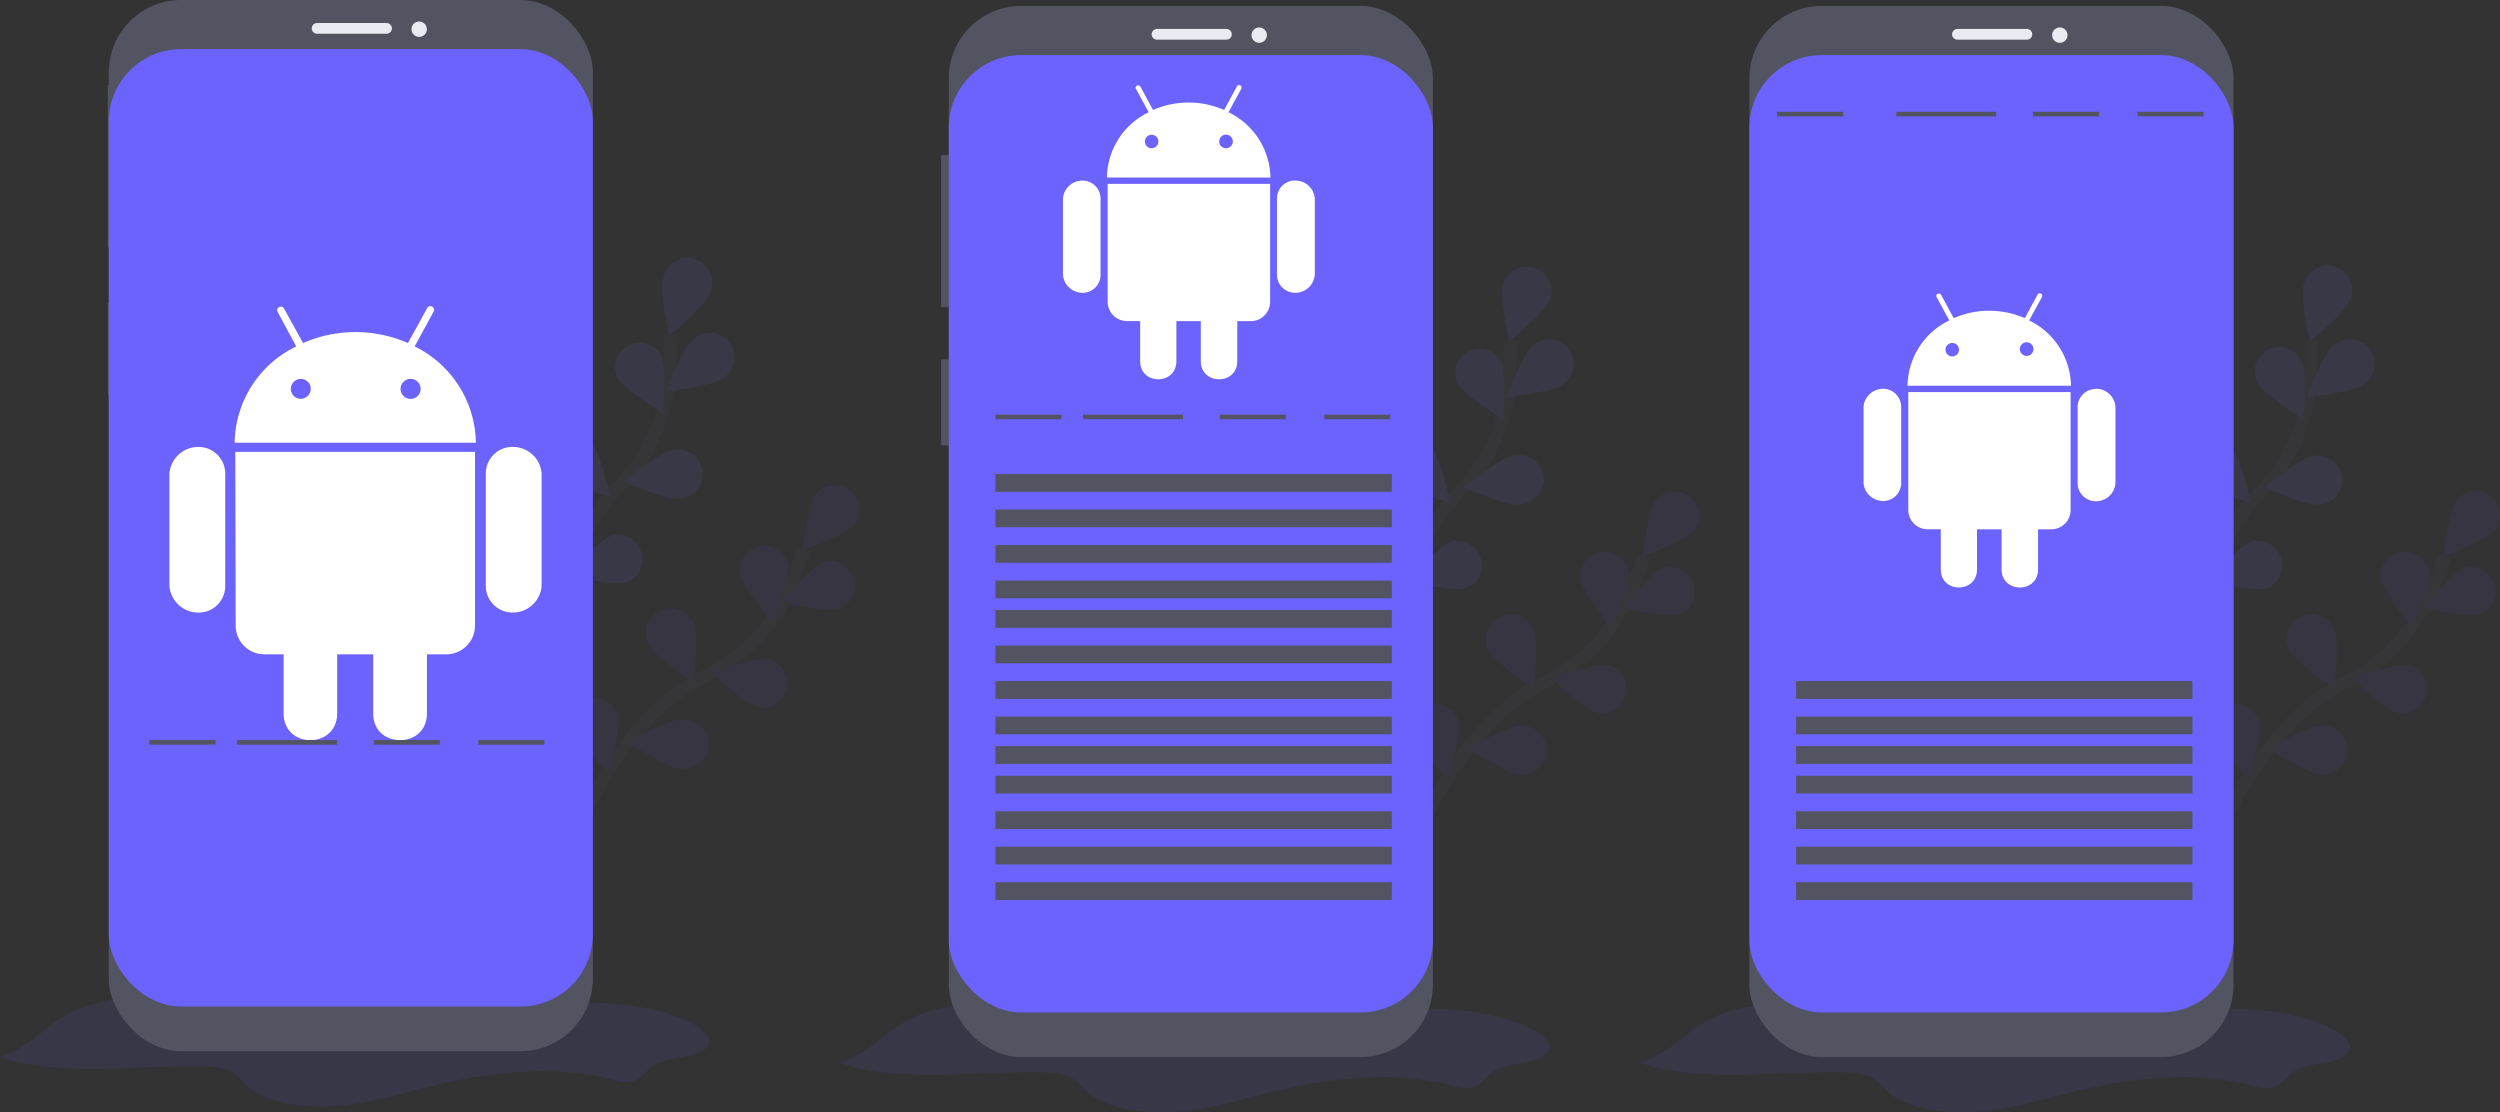 <svg id="Layer_1" data-name="Layer 1" xmlns="http://www.w3.org/2000/svg" viewBox="0 0 396.26 176.31"><rect x="0" y="0" width="396.26" height="176.31" fill="#333333" stroke="none"/><defs><style>.cls-1,.cls-5{opacity:0.1;}.cls-2{fill:none;stroke:#535461;stroke-miterlimit:10;stroke-width:2px;}.cls-3,.cls-5{fill:#6c63ff;}.cls-4{opacity:0.25;}.cls-4,.cls-5{isolation:isolate;}.cls-6{fill:#535461;}.cls-7{fill:#eaeaf3;}.cls-8{fill:#fff;}</style></defs><title>why-3</title><g class="cls-1"><path class="cls-2" d="M95.77,252s6.86-16.93,19.69-23.21A27.62,27.62,0,0,0,128,216.59a45.76,45.76,0,0,0,3.15-7.91" transform="translate(-3.74 -121.59)"/><path class="cls-3" d="M139.24,204.67c-1.34,1.68-8.26,4.14-8.26,4.14s.84-7.31,2.17-9a3.9,3.9,0,0,1,6.09,4.85Z" transform="translate(-3.74 -121.59)"/><path class="cls-3" d="M136.87,218c-2,.69-9.18-1-9.18-1s4.66-5.68,6.7-6.36a3.9,3.9,0,0,1,2.48,7.37Z" transform="translate(-3.74 -121.59)"/><path class="cls-3" d="M124,233.72c-2.1-.44-7.41-5.51-7.41-5.51s6.89-2.54,9-2.11a3.9,3.9,0,0,1-1.58,7.62Z" transform="translate(-3.74 -121.59)"/><path class="cls-3" d="M111.57,243.43c-2.15-.07-8.24-4.18-8.24-4.18s6.37-3.66,8.51-3.59a3.9,3.9,0,1,1,.24,7.79A2.9,2.9,0,0,1,111.57,243.43Z" transform="translate(-3.74 -121.59)"/><path class="cls-3" d="M121,212.21c.27,2.13,4.92,7.81,4.92,7.81s3.07-6.67,2.79-8.81a3.9,3.9,0,0,0-7.71,1Z" transform="translate(-3.74 -121.59)"/><path class="cls-3" d="M106.65,223.75c.9,1.95,7,6,7,6s.93-7.28,0-9.23a3.9,3.9,0,0,0-7.28,2.8,3.68,3.68,0,0,0,.21.45Z" transform="translate(-3.74 -121.59)"/><path class="cls-3" d="M94.21,236.89c.56,2.07,5.93,7.08,5.93,7.08s2.14-7,1.58-9.09a3.9,3.9,0,0,0-7.51,2Z" transform="translate(-3.74 -121.59)"/><path class="cls-4" d="M139.24,204.67c-1.34,1.68-8.26,4.14-8.26,4.14s.84-7.31,2.17-9a3.9,3.9,0,0,1,6.09,4.85Z" transform="translate(-3.74 -121.59)"/><path class="cls-4" d="M136.87,218c-2,.69-9.18-1-9.18-1s4.66-5.68,6.7-6.36a3.9,3.9,0,0,1,2.48,7.37Z" transform="translate(-3.74 -121.59)"/><path class="cls-4" d="M124,233.72c-2.1-.44-7.41-5.51-7.41-5.51s6.89-2.54,9-2.11a3.9,3.9,0,0,1-1.58,7.62Z" transform="translate(-3.74 -121.59)"/><path class="cls-4" d="M111.57,243.43c-2.15-.07-8.24-4.18-8.24-4.18s6.37-3.66,8.51-3.59a3.9,3.9,0,1,1,.24,7.79A2.9,2.9,0,0,1,111.57,243.43Z" transform="translate(-3.74 -121.59)"/><path class="cls-4" d="M121,212.21c.27,2.13,4.92,7.81,4.92,7.81s3.07-6.67,2.79-8.81a3.9,3.9,0,0,0-7.71,1Z" transform="translate(-3.74 -121.59)"/><path class="cls-4" d="M106.65,223.75c.9,1.95,7,6,7,6s.93-7.28,0-9.23a3.9,3.9,0,0,0-7.28,2.8,3.68,3.68,0,0,0,.21.45Z" transform="translate(-3.74 -121.59)"/><path class="cls-4" d="M94.21,236.89c.56,2.07,5.93,7.08,5.93,7.08s2.14-7,1.58-9.09a3.9,3.9,0,0,0-7.51,2Z" transform="translate(-3.74 -121.59)"/></g><g class="cls-1"><path class="cls-2" d="M90.89,227.24s.87-18.25,10.89-28.43a27.66,27.66,0,0,0,7.79-15.67,45.69,45.69,0,0,0,.35-8.51" transform="translate(-3.74 -121.59)"/><path class="cls-3" d="M116.23,168.18c-.71,2-6.42,6.64-6.42,6.64s-1.63-7.16-.93-9.19a3.9,3.9,0,1,1,7.52,2A3.39,3.39,0,0,1,116.23,168.18Z" transform="translate(-3.74 -121.59)"/><path class="cls-3" d="M118.39,181.52c-1.71,1.32-9,2.08-9,2.08s2.52-6.9,4.21-8.22a3.9,3.9,0,1,1,5.18,5.83A4.08,4.08,0,0,1,118.39,181.52Z" transform="translate(-3.74 -121.59)"/><path class="cls-3" d="M111.46,200.64c-2.13.29-8.82-2.74-8.82-2.74s5.66-4.68,7.8-5a3.9,3.9,0,0,1,1.53,7.65,4.26,4.26,0,0,1-.5.06Z" transform="translate(-3.74 -121.59)"/><path class="cls-3" d="M103,213.93c-2,.64-9.16-1.22-9.16-1.22s4.79-5.57,6.84-6.21a3.89,3.89,0,0,1,2.32,7.42Z" transform="translate(-3.74 -121.59)"/><path class="cls-3" d="M101.54,181.33c1,1.92,7.24,5.73,7.24,5.73s.67-7.3-.29-9.23a3.9,3.9,0,0,0-6.95,3.5Z" transform="translate(-3.74 -121.59)"/><path class="cls-3" d="M91.8,197c1.49,1.54,8.62,3.31,8.62,3.31s-1.54-7.18-3-8.72A3.89,3.89,0,0,0,91.8,197Z" transform="translate(-3.74 -121.59)"/><path class="cls-3" d="M84.42,213.51c1.21,1.77,7.94,4.72,7.94,4.72s-.31-7.34-1.52-9.11a3.9,3.9,0,0,0-6.42,4.38Z" transform="translate(-3.74 -121.59)"/></g><path class="cls-5" d="M3.74,289.13c9.58,3.22,21.26,1.26,32.13,1.49a10.91,10.91,0,0,1,4.25.68,9.51,9.51,0,0,1,2.6,2.23c3.05,2.87,9.28,3.79,14.74,3.31s10.45-2.1,15.59-3.33c8.89-2.13,19.06-3.09,27.84-.78a7.09,7.09,0,0,0,2.51.38c1.93-.19,2.5-1.73,3.84-2.61,2.44-1.59,7.71-1.16,8.77-3.25.63-1.22-.81-2.49-2.38-3.32-6-3.21-14.57-3.74-22.42-3.24s-15.57,1.86-23.46,1.86c-9.82,0-19.32-2.09-29-2.95-6.75-.59-14.11-.52-20.43,1.22C11.44,282.72,9.93,287,3.74,289.13Z" transform="translate(-3.74 -121.59)"/><rect class="cls-6" x="17.08" y="13.48" width="1.82" height="25.72"/><rect class="cls-6" x="17.08" y="48.03" width="1.82" height="14.55"/><rect class="cls-6" x="17.24" width="76.73" height="166.61" rx="11.47"/><rect class="cls-3" x="17.24" y="7.79" width="76.73" height="151.75" rx="11.47"/><path class="cls-7" d="M54,125.24h11a.86.86,0,0,1,.86.85h0a.86.86,0,0,1-.86.85H54a.85.85,0,0,1-.85-.85h0A.85.85,0,0,1,54,125.24Z" transform="translate(-3.74 -121.59)"/><circle class="cls-7" cx="66.44" cy="4.63" r="1.22"/><path class="cls-8" d="M39.44,196.66v17.78a4.21,4.21,0,0,1-4.16,4.25h-.06a4.59,4.59,0,0,1-4.63-4.25V196.66a4.59,4.59,0,0,1,4.63-4.23A4.24,4.24,0,0,1,39.44,196.66Zm1.66,24.1a4.53,4.53,0,0,0,4.52,4.54H48.7l0,9.38c0,5.66,8.48,5.62,8.48,0V225.3h5.71v9.38c0,5.63,8.52,5.65,8.52,0V225.3h3.1a4.54,4.54,0,0,0,4.52-4.54h0V193.21h-38Zm38.07-29H40.93a17.25,17.25,0,0,1,9.76-15.26l-2.92-5.42c-.43-.75.66-1.22,1-.58l3,5.46a20.82,20.82,0,0,1,16.63,0l3-5.44a.59.59,0,1,1,1,.58l-2.93,5.4A17.3,17.3,0,0,1,79.17,191.73ZM53,183.2a1.58,1.58,0,1,0-1.61,1.61A1.61,1.61,0,0,0,53,183.2Zm17.41,0a1.59,1.59,0,1,0-1.56,1.62,1.59,1.59,0,0,0,1.56-1.62Zm14.55,9.23a4.21,4.21,0,0,0-4.22,4.2v17.8a4.23,4.23,0,0,0,4.22,4.25h0a4.57,4.57,0,0,0,4.63-4.25V196.65a4.56,4.56,0,0,0-4.63-4.22Z" transform="translate(-3.74 -121.59)"/><rect class="cls-6" x="37.58" y="117.3" width="15.83" height="0.73"/><rect class="cls-6" x="59.25" y="117.3" width="10.47" height="0.73"/><rect class="cls-6" x="23.69" y="117.3" width="10.47" height="0.73"/><rect class="cls-6" x="75.82" y="117.3" width="10.47" height="0.73"/><g class="cls-1"><path class="cls-2" d="M228.92,252.93s6.87-16.93,19.69-23.21a27.67,27.67,0,0,0,12.57-12.19,46.18,46.18,0,0,0,3.15-7.92" transform="translate(-3.74 -121.59)"/><path class="cls-3" d="M272.39,205.61c-1.33,1.68-8.25,4.14-8.25,4.14s.83-7.31,2.17-9a3.9,3.9,0,0,1,6.09,4.84Z" transform="translate(-3.74 -121.59)"/><path class="cls-3" d="M270,218.92c-2,.69-9.18-1-9.18-1s4.66-5.67,6.7-6.35a3.9,3.9,0,0,1,2.48,7.37Z" transform="translate(-3.74 -121.59)"/><path class="cls-3" d="M257.14,234.66c-2.1-.44-7.41-5.52-7.41-5.52s6.89-2.54,9-2.1a3.9,3.9,0,0,1-1.59,7.61Z" transform="translate(-3.74 -121.59)"/><path class="cls-3" d="M244.72,244.37c-2.15-.08-8.24-4.18-8.24-4.18s6.37-3.66,8.51-3.59a3.9,3.9,0,0,1,.25,7.79A4.43,4.43,0,0,1,244.72,244.37Z" transform="translate(-3.74 -121.59)"/><path class="cls-3" d="M254.19,213.15c.28,2.13,4.93,7.81,4.93,7.81s3.06-6.68,2.78-8.81a3.9,3.9,0,0,0-7.71,1Z" transform="translate(-3.74 -121.59)"/><path class="cls-3" d="M239.8,224.69c.9,1.95,7,6,7,6s.93-7.29,0-9.24a3.9,3.9,0,0,0-7.28,2.81l.21.45Z" transform="translate(-3.74 -121.59)"/><path class="cls-3" d="M227.36,237.83c.56,2.07,5.93,7.08,5.93,7.08s2.14-7,1.58-9.1a3.9,3.9,0,0,0-7.51,2Z" transform="translate(-3.74 -121.59)"/><path class="cls-4" d="M272.39,205.61c-1.33,1.68-8.25,4.14-8.25,4.14s.83-7.31,2.17-9a3.9,3.9,0,0,1,6.09,4.84Z" transform="translate(-3.74 -121.59)"/><path class="cls-4" d="M270,218.92c-2,.69-9.18-1-9.18-1s4.66-5.67,6.7-6.35a3.9,3.9,0,0,1,2.48,7.37Z" transform="translate(-3.74 -121.59)"/><path class="cls-4" d="M257.14,234.66c-2.1-.44-7.41-5.52-7.41-5.52s6.89-2.54,9-2.1a3.9,3.9,0,0,1-1.59,7.61Z" transform="translate(-3.74 -121.59)"/><path class="cls-4" d="M244.72,244.37c-2.15-.08-8.24-4.18-8.24-4.18s6.37-3.66,8.51-3.59a3.9,3.9,0,0,1,.25,7.79A4.43,4.43,0,0,1,244.72,244.37Z" transform="translate(-3.74 -121.59)"/><path class="cls-4" d="M254.19,213.15c.28,2.13,4.93,7.81,4.93,7.81s3.06-6.68,2.78-8.81a3.9,3.9,0,0,0-7.71,1Z" transform="translate(-3.74 -121.59)"/><path class="cls-4" d="M239.8,224.69c.9,1.95,7,6,7,6s.93-7.29,0-9.24a3.9,3.9,0,0,0-7.28,2.81l.21.45Z" transform="translate(-3.74 -121.59)"/><path class="cls-4" d="M227.36,237.83c.56,2.07,5.93,7.08,5.93,7.08s2.14-7,1.58-9.1a3.9,3.9,0,0,0-7.51,2Z" transform="translate(-3.74 -121.59)"/></g><g class="cls-1"><path class="cls-2" d="M224.05,228.18s.86-18.25,10.88-28.43a27.67,27.67,0,0,0,7.8-15.67,46.56,46.56,0,0,0,.34-8.51" transform="translate(-3.74 -121.59)"/><path class="cls-3" d="M249.38,169.12c-.71,2-6.42,6.64-6.42,6.64s-1.63-7.16-.93-9.19a3.9,3.9,0,0,1,7.53,2A4.56,4.56,0,0,1,249.38,169.12Z" transform="translate(-3.74 -121.59)"/><path class="cls-3" d="M251.54,182.46c-1.7,1.32-9,2.08-9,2.08s2.52-6.9,4.22-8.22a3.9,3.9,0,0,1,5.18,5.83Z" transform="translate(-3.74 -121.59)"/><path class="cls-3" d="M244.61,201.58c-2.13.29-8.82-2.74-8.82-2.74s5.66-4.68,7.8-5a3.9,3.9,0,1,1,1.53,7.64,2.74,2.74,0,0,1-.5.07Z" transform="translate(-3.74 -121.59)"/><path class="cls-3" d="M236.11,214.86c-2.05.64-9.15-1.21-9.15-1.21s4.78-5.58,6.83-6.22a3.9,3.9,0,0,1,2.32,7.43Z" transform="translate(-3.74 -121.59)"/><path class="cls-3" d="M234.69,182.27c1,1.91,7.24,5.73,7.24,5.73s.68-7.31-.29-9.23a3.9,3.9,0,0,0-6.95,3.5Z" transform="translate(-3.74 -121.59)"/><path class="cls-3" d="M225,197.93c1.49,1.54,8.62,3.3,8.62,3.3s-1.54-7.17-3-8.72a3.9,3.9,0,0,0-5.58,5.42Z" transform="translate(-3.74 -121.59)"/><path class="cls-3" d="M217.57,214.45c1.22,1.77,7.94,4.71,7.94,4.71s-.31-7.33-1.52-9.11a3.9,3.9,0,0,0-6.42,4.39Z" transform="translate(-3.74 -121.59)"/></g><path class="cls-5" d="M136.89,290.07c9.58,3.22,21.26,1.26,32.13,1.49a10.91,10.91,0,0,1,4.25.68,9.36,9.36,0,0,1,2.6,2.23c3,2.87,9.29,3.79,14.74,3.3s10.45-2.1,15.59-3.32c8.89-2.13,19.06-3.09,27.84-.78a7.08,7.08,0,0,0,2.51.37c1.93-.19,2.5-1.72,3.84-2.6,2.44-1.59,7.71-1.16,8.77-3.25.63-1.22-.81-2.49-2.38-3.33-6-3.2-14.57-3.73-22.42-3.24s-15.56,1.86-23.45,1.87c-9.83,0-19.33-2.09-29.06-2.95-6.74-.6-14.1-.52-20.42,1.22C144.59,283.66,143.08,287.91,136.89,290.07Z" transform="translate(-3.74 -121.59)"/><rect class="cls-6" x="149.17" y="24.56" width="1.71" height="24.11"/><rect class="cls-6" x="149.17" y="56.96" width="1.71" height="13.64"/><rect class="cls-6" x="150.39" y="0.94" width="76.73" height="166.61" rx="11.47"/><rect class="cls-3" x="150.39" y="8.73" width="76.73" height="151.75" rx="11.47"/><path class="cls-7" d="M187.13,126.18h11a.85.85,0,0,1,.85.85h0a.85.85,0,0,1-.85.85h-11a.85.85,0,0,1-.85-.85h0A.85.85,0,0,1,187.13,126.18Z" transform="translate(-3.74 -121.59)"/><circle class="cls-7" cx="199.59" cy="5.57" r="1.22"/><path class="cls-8" d="M178.18,153.07v12.05a2.84,2.84,0,0,1-2.82,2.88h0a3.11,3.11,0,0,1-3.14-2.88V153.07a3.11,3.11,0,0,1,3.14-2.86A2.86,2.86,0,0,1,178.18,153.07Zm1.13,16.33a3.06,3.06,0,0,0,3.06,3.08h2.09l0,6.36c0,3.84,5.74,3.81,5.74,0v-6.35h3.87v6.35c0,3.82,5.78,3.83,5.78,0v-6.35H202a3.07,3.07,0,0,0,3.06-3.08h0V150.73H179.31Zm25.8-19.67H179.19a11.69,11.69,0,0,1,6.62-10.35l-2-3.67c-.3-.51.44-.82.69-.39l2,3.7a14.07,14.07,0,0,1,11.27,0l2-3.69a.4.4,0,1,1,.69.39l-2,3.66A11.73,11.73,0,0,1,205.11,149.73ZM187.35,144a1.07,1.07,0,1,0-1.09,1.09,1.09,1.09,0,0,0,1.09-1.09Zm11.8,0a1.08,1.08,0,1,0-1.06,1.09,1.09,1.09,0,0,0,1.06-1.09ZM209,150.2a2.86,2.86,0,0,0-2.86,2.85h0v12.06A2.88,2.88,0,0,0,209,168h0a3.1,3.1,0,0,0,3.14-2.88V153.06a3.08,3.08,0,0,0-3.14-2.85Z" transform="translate(-3.74 -121.59)"/><rect class="cls-6" x="171.67" y="65.72" width="15.83" height="0.73"/><rect class="cls-6" x="193.34" y="65.72" width="10.47" height="0.73"/><rect class="cls-6" x="157.78" y="65.72" width="10.47" height="0.73"/><rect class="cls-6" x="209.91" y="65.72" width="10.47" height="0.73"/><rect class="cls-6" x="157.78" y="75.14" width="62.83" height="2.81"/><rect class="cls-6" x="157.78" y="86.39" width="62.83" height="2.81"/><rect class="cls-6" x="157.78" y="92.02" width="62.83" height="2.81"/><rect class="cls-6" x="157.78" y="80.76" width="62.83" height="2.81"/><rect class="cls-6" x="157.78" y="96.7" width="62.83" height="2.81"/><rect class="cls-6" x="157.78" y="107.96" width="62.83" height="2.81"/><rect class="cls-6" x="157.78" y="113.58" width="62.83" height="2.81"/><rect class="cls-6" x="157.78" y="102.33" width="62.83" height="2.81"/><rect class="cls-6" x="157.78" y="118.27" width="62.83" height="2.81"/><rect class="cls-6" x="157.78" y="122.96" width="62.83" height="2.81"/><rect class="cls-6" x="157.78" y="134.21" width="62.83" height="2.81"/><rect class="cls-6" x="157.78" y="139.84" width="62.83" height="2.81"/><rect class="cls-6" x="157.78" y="128.59" width="62.83" height="2.81"/><g class="cls-1"><path class="cls-2" d="M355.82,252.93s6.87-16.93,19.69-23.21a27.67,27.67,0,0,0,12.57-12.19,46.18,46.18,0,0,0,3.15-7.92" transform="translate(-3.74 -121.59)"/><path class="cls-3" d="M399.29,205.61c-1.33,1.68-8.25,4.14-8.25,4.14s.83-7.31,2.17-9a3.89,3.89,0,0,1,6.08,4.84Z" transform="translate(-3.74 -121.59)"/><path class="cls-3" d="M396.92,218.92c-2,.69-9.18-1-9.18-1s4.66-5.67,6.7-6.35a3.9,3.9,0,0,1,2.48,7.37Z" transform="translate(-3.74 -121.59)"/><path class="cls-3" d="M384,234.66c-2.1-.44-7.41-5.52-7.41-5.52s6.89-2.54,9-2.1a3.9,3.9,0,0,1-1.59,7.61Z" transform="translate(-3.74 -121.59)"/><path class="cls-3" d="M371.62,244.37c-2.15-.08-8.24-4.18-8.24-4.18s6.37-3.66,8.51-3.59a3.9,3.9,0,0,1,.25,7.79A4.43,4.43,0,0,1,371.62,244.37Z" transform="translate(-3.74 -121.59)"/><path class="cls-3" d="M381.09,213.15c.28,2.13,4.93,7.81,4.93,7.81s3.06-6.68,2.78-8.81a3.9,3.9,0,0,0-7.71,1Z" transform="translate(-3.74 -121.59)"/><path class="cls-3" d="M366.7,224.69c.9,1.95,7,6,7,6s.93-7.29,0-9.24a3.9,3.9,0,0,0-7.28,2.81,4.54,4.54,0,0,0,.21.45Z" transform="translate(-3.74 -121.59)"/><path class="cls-3" d="M354.26,237.83c.56,2.07,5.93,7.08,5.93,7.08s2.14-7,1.58-9.1a3.9,3.9,0,0,0-7.51,2Z" transform="translate(-3.74 -121.59)"/><path class="cls-4" d="M399.29,205.61c-1.33,1.68-8.25,4.14-8.25,4.14s.83-7.31,2.17-9a3.89,3.89,0,0,1,6.08,4.84Z" transform="translate(-3.74 -121.59)"/><path class="cls-4" d="M396.92,218.92c-2,.69-9.18-1-9.18-1s4.66-5.67,6.7-6.35a3.9,3.9,0,0,1,2.48,7.37Z" transform="translate(-3.74 -121.59)"/><path class="cls-4" d="M384,234.66c-2.1-.44-7.41-5.52-7.41-5.52s6.89-2.54,9-2.1a3.9,3.9,0,0,1-1.59,7.61Z" transform="translate(-3.74 -121.59)"/><path class="cls-4" d="M371.62,244.37c-2.15-.08-8.24-4.18-8.24-4.18s6.37-3.66,8.51-3.59a3.9,3.9,0,0,1,.25,7.79A4.43,4.43,0,0,1,371.62,244.37Z" transform="translate(-3.74 -121.59)"/><path class="cls-4" d="M381.09,213.15c.28,2.13,4.93,7.81,4.93,7.81s3.06-6.68,2.78-8.81a3.9,3.9,0,0,0-7.71,1Z" transform="translate(-3.74 -121.59)"/><path class="cls-4" d="M366.7,224.69c.9,1.95,7,6,7,6s.93-7.29,0-9.24a3.9,3.9,0,0,0-7.28,2.81,4.54,4.54,0,0,0,.21.45Z" transform="translate(-3.74 -121.59)"/><path class="cls-4" d="M354.26,237.83c.56,2.07,5.93,7.08,5.93,7.08s2.14-7,1.58-9.1a3.9,3.9,0,0,0-7.51,2Z" transform="translate(-3.74 -121.59)"/></g><g class="cls-1"><path class="cls-2" d="M351,228.18s.86-18.25,10.88-28.43a27.6,27.6,0,0,0,7.79-15.67,45.69,45.69,0,0,0,.35-8.51" transform="translate(-3.74 -121.59)"/><path class="cls-3" d="M376.28,169.12c-.71,2-6.42,6.64-6.42,6.64s-1.63-7.16-.93-9.19a3.89,3.89,0,1,1,7.52,2A3.16,3.16,0,0,1,376.28,169.12Z" transform="translate(-3.74 -121.59)"/><path class="cls-3" d="M378.44,182.46c-1.71,1.32-9,2.08-9,2.08s2.52-6.9,4.22-8.22a3.9,3.9,0,0,1,5.18,5.83Z" transform="translate(-3.74 -121.59)"/><path class="cls-3" d="M371.51,201.58c-2.13.29-8.82-2.74-8.82-2.74s5.66-4.68,7.8-5a3.9,3.9,0,0,1,1.53,7.64,2.74,2.74,0,0,1-.5.07Z" transform="translate(-3.74 -121.59)"/><path class="cls-3" d="M363,214.86c-2.05.64-9.15-1.21-9.15-1.21s4.78-5.58,6.83-6.22a3.9,3.9,0,0,1,2.32,7.43Z" transform="translate(-3.74 -121.59)"/><path class="cls-3" d="M361.59,182.27c1,1.91,7.24,5.73,7.24,5.73s.68-7.31-.29-9.23a3.9,3.9,0,0,0-7,3.5Z" transform="translate(-3.74 -121.59)"/><path class="cls-3" d="M351.85,197.93c1.49,1.54,8.62,3.3,8.62,3.3s-1.54-7.17-3-8.72a3.9,3.9,0,0,0-5.58,5.42Z" transform="translate(-3.74 -121.59)"/><path class="cls-3" d="M344.47,214.45c1.22,1.77,7.94,4.71,7.94,4.71s-.31-7.33-1.52-9.11a3.9,3.9,0,0,0-6.42,4.39Z" transform="translate(-3.74 -121.59)"/></g><path class="cls-5" d="M263.79,290.07c9.58,3.22,21.26,1.26,32.13,1.49a10.91,10.91,0,0,1,4.25.68,9.51,9.51,0,0,1,2.6,2.23c3.05,2.87,9.29,3.79,14.74,3.3s10.45-2.1,15.59-3.32c8.89-2.13,19.06-3.09,27.84-.78a7.08,7.08,0,0,0,2.51.37c1.93-.19,2.5-1.72,3.84-2.6,2.44-1.59,7.71-1.16,8.77-3.25.63-1.22-.81-2.49-2.38-3.33-6-3.2-14.57-3.73-22.42-3.24s-15.57,1.86-23.45,1.87c-9.83,0-19.33-2.09-29.06-2.95-6.75-.6-14.1-.52-20.42,1.22C271.49,283.66,270,287.91,263.79,290.07Z" transform="translate(-3.74 -121.59)"/><rect class="cls-6" x="277.29" y="0.94" width="76.73" height="166.61" rx="11.47"/><rect class="cls-3" x="277.29" y="8.73" width="76.73" height="151.75" rx="11.47"/><path class="cls-7" d="M314,126.18h11a.85.85,0,0,1,.86.85h0a.85.85,0,0,1-.86.85H314a.85.85,0,0,1-.85-.85h0A.85.85,0,0,1,314,126.18Z" transform="translate(-3.74 -121.59)"/><circle class="cls-7" cx="326.49" cy="5.57" r="1.22"/><path class="cls-8" d="M305.08,186.07v12.05a2.84,2.84,0,0,1-2.82,2.88h0a3.11,3.11,0,0,1-3.14-2.88V186.07a3.11,3.11,0,0,1,3.14-2.86A2.87,2.87,0,0,1,305.08,186.07Zm1.13,16.33a3.06,3.06,0,0,0,3.06,3.08h2.09l0,6.36c0,3.84,5.74,3.81,5.74,0v-6.35H321v6.35c0,3.82,5.78,3.83,5.78,0v-6.35h2.1a3.07,3.07,0,0,0,3.06-3.08h0V183.73H306.21ZM332,182.73H306.09a11.69,11.69,0,0,1,6.62-10.35l-2-3.67c-.29-.51.45-.82.7-.39l2,3.7a14.07,14.07,0,0,1,11.27,0l2-3.69a.4.4,0,1,1,.69.39l-2,3.66A11.73,11.73,0,0,1,332,182.73ZM314.25,177a1.07,1.07,0,1,0-1.09,1.09,1.09,1.09,0,0,0,1.09-1.09Zm11.8,0A1.08,1.08,0,1,0,325,178a1.09,1.09,0,0,0,1.06-1.09Zm9.86,6.25a2.86,2.86,0,0,0-2.86,2.85h0v12.06a2.88,2.88,0,0,0,2.86,2.88h0a3.1,3.1,0,0,0,3.14-2.88V186.06a3.09,3.09,0,0,0-3.14-2.85Z" transform="translate(-3.74 -121.59)"/><rect class="cls-6" x="300.57" y="17.72" width="15.83" height="0.73"/><rect class="cls-6" x="322.24" y="17.72" width="10.47" height="0.73"/><rect class="cls-6" x="281.68" y="17.72" width="10.47" height="0.73"/><rect class="cls-6" x="338.81" y="17.72" width="10.47" height="0.73"/><rect class="cls-6" x="284.68" y="107.96" width="62.83" height="2.81"/><rect class="cls-6" x="284.68" y="113.58" width="62.83" height="2.81"/><rect class="cls-6" x="284.68" y="118.27" width="62.83" height="2.81"/><rect class="cls-6" x="284.68" y="122.96" width="62.83" height="2.81"/><rect class="cls-6" x="284.68" y="134.21" width="62.83" height="2.81"/><rect class="cls-6" x="284.68" y="139.84" width="62.83" height="2.81"/><rect class="cls-6" x="284.68" y="128.59" width="62.83" height="2.81"/></svg>